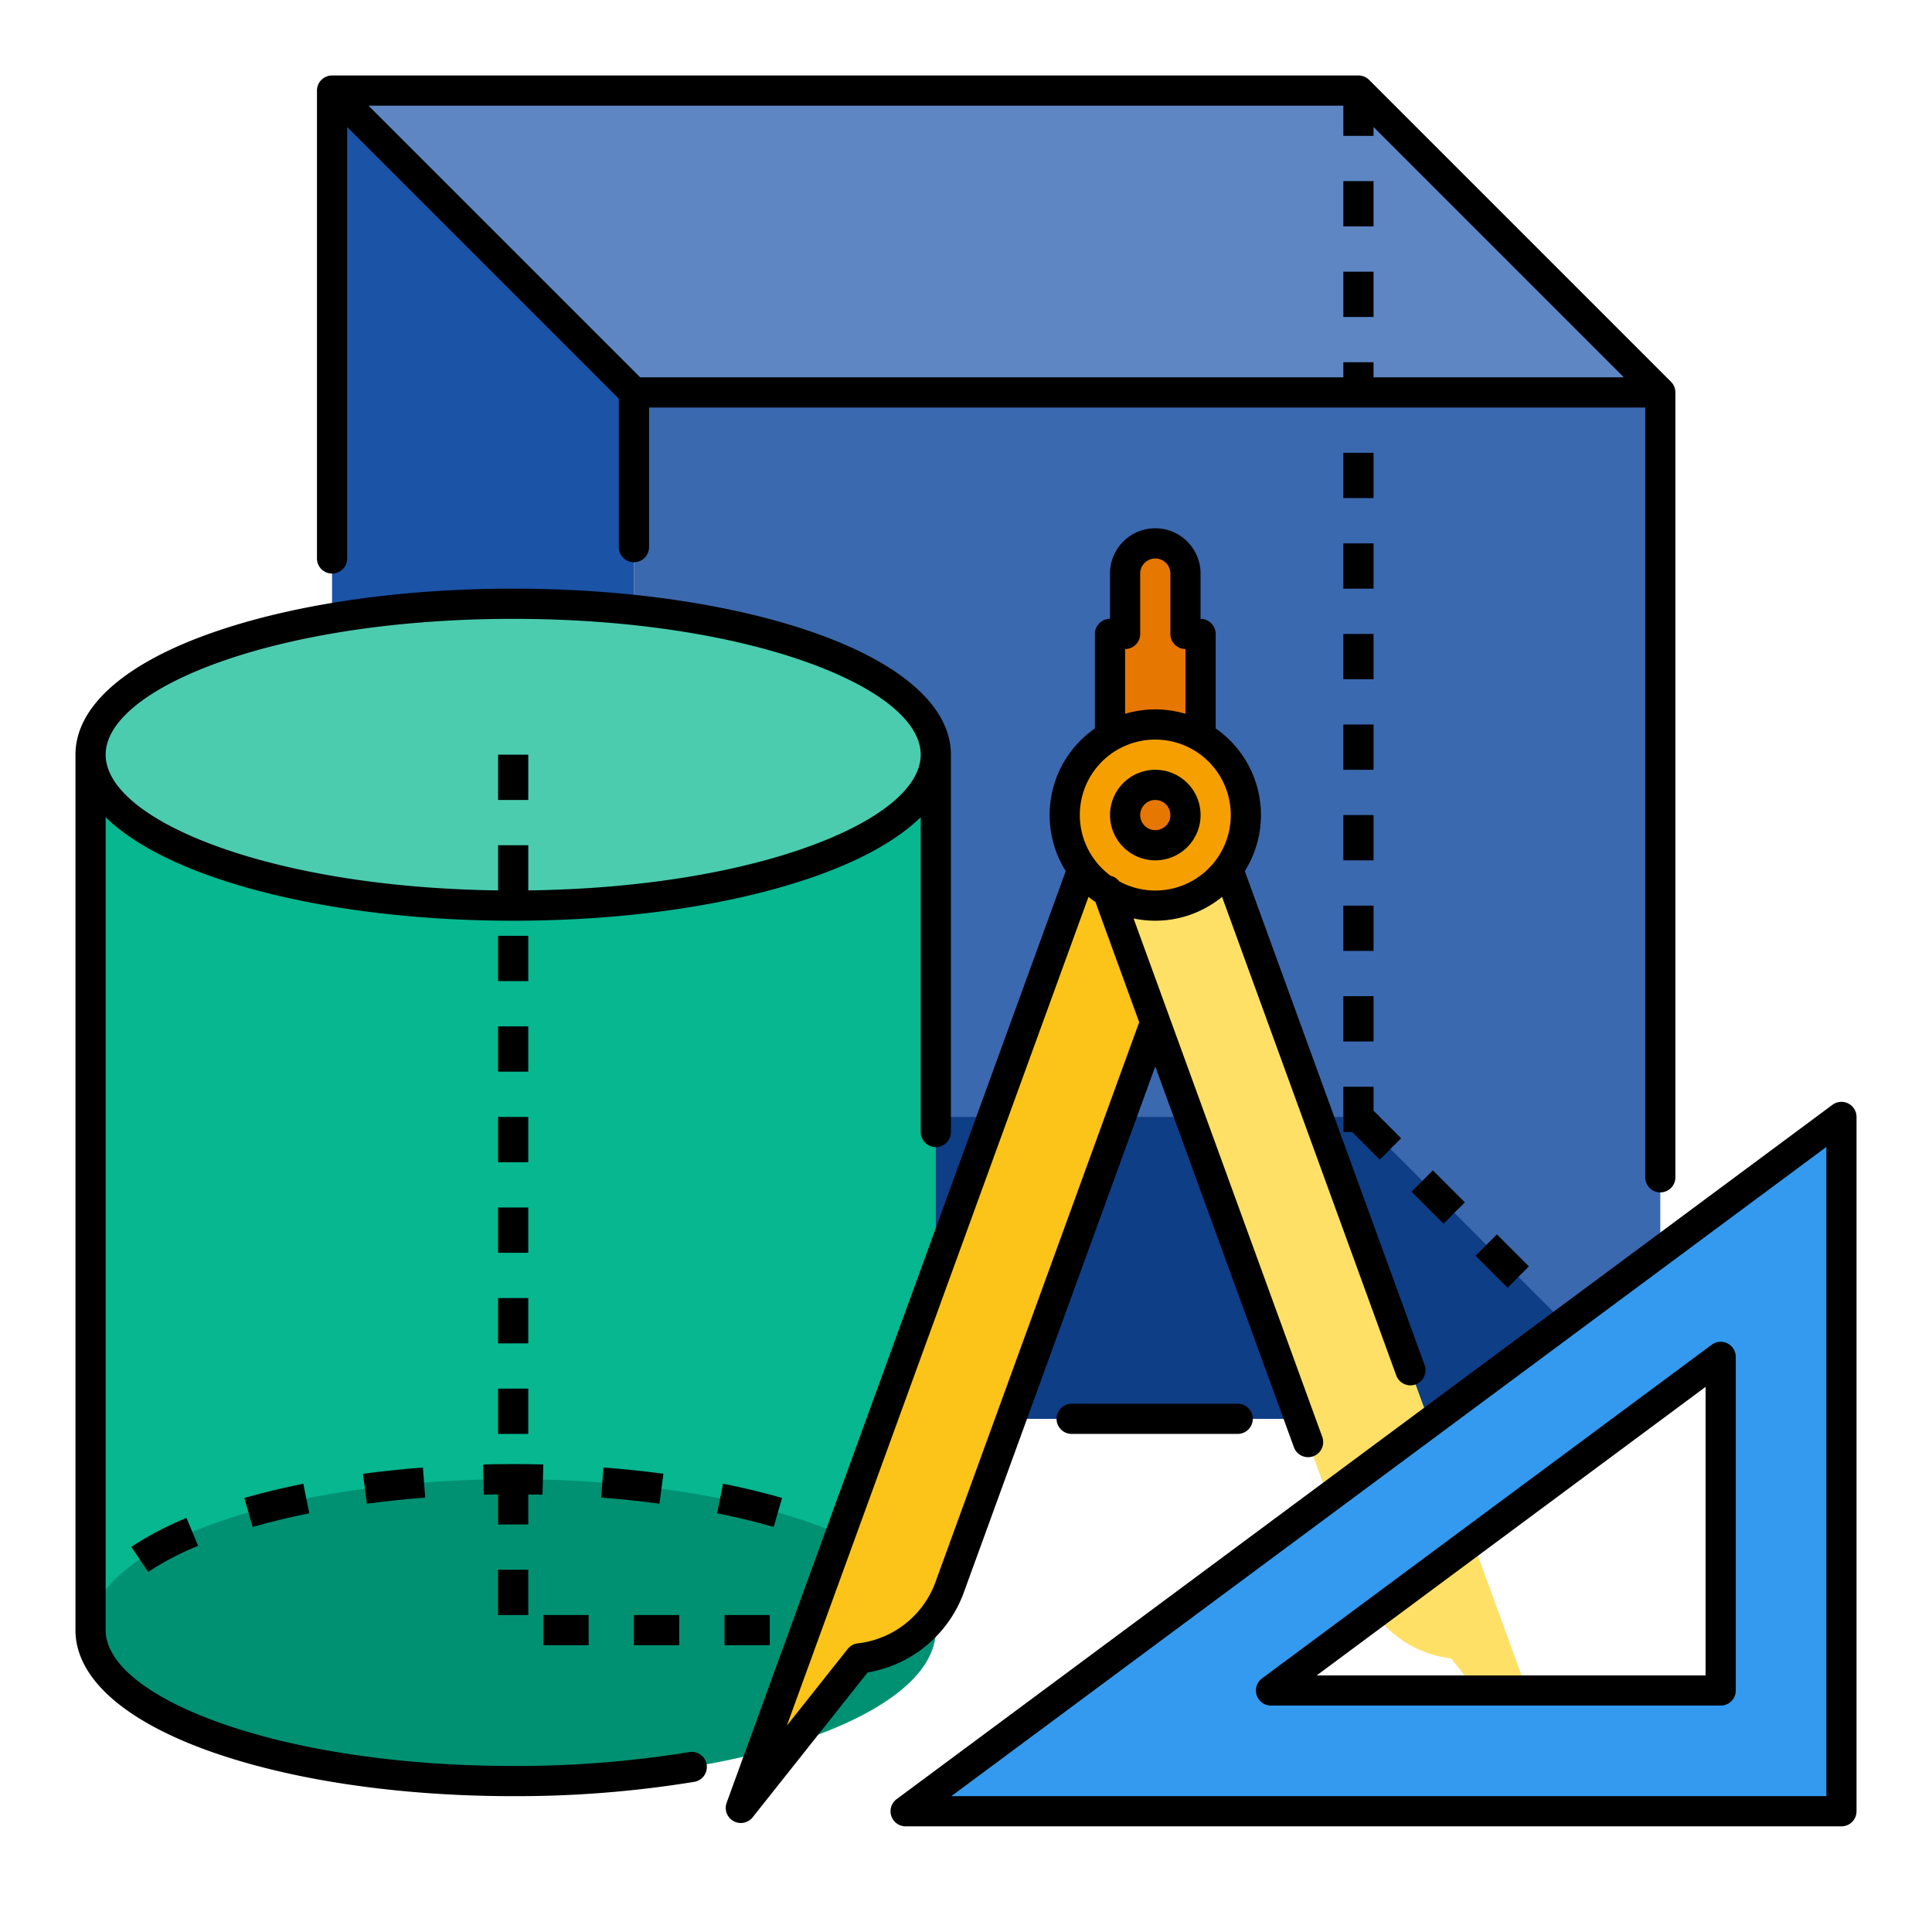 <svg height="512" viewBox="0 0 512 512" width="512" xmlns="http://www.w3.org/2000/svg"><g id="filled_outline" data-name="filled outline"><path d="m168 104h272v272h-272z" fill="#3b69b0"/><path d="m440 376h-272l-80-80h272z" fill="#0e3e86"/><path d="m168 376-80-80v-272l80 80z" fill="#1b53a6"/><path d="m440 104h-272l-80-80h272z" fill="#5e86c3"/><path d="m248 432v-232h-224v232" fill="#06b790"/><ellipse cx="136" cy="200" fill="#4bccaf" rx="112" ry="40"/><path d="m248 432a14.743 14.743 0 0 1 -.56 4c-5.61 20.21-53.36 36-111.44 36-61.86 0-112-17.91-112-40 0-21.61 47.99-39.22 108-39.97 1.32-.02 2.66-.03 4-.03s2.68.01 4 .03c56.26.7 101.96 16.22 107.44 35.97a14.743 14.743 0 0 1 .56 4z" fill="#009172"/><path d="m318.164 208h-24v-40h4v-16a8 8 0 0 1 8-8 8 8 0 0 1 8 8v16h4z" fill="#e67701"/><path d="m322.164 226.945-30.07-10.945-95.766 263.114 31.452-39.633a28.944 28.944 0 0 0 23.89-18.855z" fill="#fcc419"/><path d="m290.164 226.945 30.07-10.945 95.766 263.114-31.452-39.633a28.945 28.945 0 0 1 -23.89-18.855z" fill="#fee066"/><circle cx="306.164" cy="216" fill="#f5a000" r="24"/><path d="m306.164 224a8 8 0 1 1 8-8 8.009 8.009 0 0 1 -8 8z" fill="#e67701"/><path d="m240 480h248v-184zm216-32h-119.164l119.164-88.412z" fill="#339aef"/><path d="m284 372a4 4 0 0 0 0 8h44a4 4 0 0 0 0-8z"/><path d="m88 152a4 4 0 0 0 4-4v-114.343l72 72v39.343a4 4 0 0 0 8 0v-37h264v204a4 4 0 0 0 8 0v-208a3.989 3.989 0 0 0 -1.174-2.831l-80-80a4 4 0 0 0 -2.826-1.169h-272a4 4 0 0 0 -4 4v124a4 4 0 0 0 4 4zm268-124v8h8v-2.343l66.343 66.343h-66.343v-4h-8v4h-186.343l-72-72z"/><path d="m377.214 311.213h7.999v12h-7.999z" transform="matrix(.707 -.707 .707 .707 -112.649 362.468)"/><path d="m394.185 328.184h7.999v12h-7.999z" transform="matrix(.707 -.707 .707 .707 -119.678 379.439)"/><path d="m356 168h8v12h-8z"/><path d="m356 120h8v12h-8z"/><path d="m356 144h8v12h-8z"/><path d="m356 192h8v12h-8z"/><path d="m356 264h8v12h-8z"/><path d="m356 300h2.344l7.313 7.313 5.656-5.656-7.313-7.313v-6.344h-8z"/><path d="m356 240h8v12h-8z"/><path d="m356 216h8v12h-8z"/><path d="m356 48h8v12h-8z"/><path d="m356 72h8v12h-8z"/><path d="m182.677 464.317a285 285 0 0 1 -46.677 3.683c-29.471 0-57.118-4.078-77.852-11.483-19.16-6.843-30.148-15.78-30.148-24.517v-215.436c6 5.865 15.268 11.134 27.459 15.488 21.574 7.705 50.178 11.948 80.541 11.948s58.967-4.243 80.541-11.948c12.191-4.352 21.459-9.623 27.459-15.488v83.436a4 4 0 0 0 8 0v-100c0-12.5-12.593-23.885-35.459-32.052-21.574-7.705-50.178-11.948-80.541-11.948s-58.967 4.243-80.541 11.948c-22.866 8.167-35.459 19.552-35.459 32.052v232c0 12.5 12.593 23.884 35.457 32.051 21.575 7.705 50.179 11.949 80.543 11.949a292.93 292.93 0 0 0 47.993-3.792 4 4 0 0 0 -1.316-7.891zm-124.528-288.835c20.734-7.404 48.381-11.482 77.851-11.482s57.117 4.078 77.851 11.482c19.16 6.843 30.149 15.78 30.149 24.518s-10.989 17.675-30.149 24.518c-19.792 7.067-45.888 11.1-73.851 11.447v-11.965h-8v11.965c-27.963-.352-54.059-4.38-73.851-11.447-19.16-6.843-30.149-15.78-30.149-24.518s10.989-17.675 30.149-24.518z"/><path d="m207.247 396.97c-4.9-1.409-10.161-2.681-15.631-3.78l-1.576 7.844c5.258 1.056 10.3 2.276 15 3.625z"/><path d="m175.816 390.564c-5.155-.69-10.5-1.25-15.9-1.663l-.611 7.977c5.245.4 10.442.945 15.447 1.616z"/><path d="m66.956 404.66c4.7-1.349 9.742-2.569 15-3.624l-1.575-7.844c-5.466 1.1-10.725 2.37-15.63 3.779z"/><path d="m39.26 416.578a76.818 76.818 0 0 1 13.245-6.919l-3.074-7.387a84.814 84.814 0 0 0 -14.631 7.667z"/><path d="m97.238 398.5c5.007-.67 10.2-1.214 15.449-1.616l-.614-7.977c-5.392.414-10.74.974-15.895 1.663z"/><path d="m132 200h8v12h-8z"/><path d="m144 428h12v8h-12z"/><path d="m132 320h8v12h-8z"/><path d="m132 344h8v12h-8z"/><path d="m132 368h8v12h-8z"/><path d="m192 428h12v8h-12z"/><path d="m132 296h8v12h-8z"/><path d="m132 248h8v12h-8z"/><path d="m132 416h8v12h-8z"/><path d="m140 396.05c1.259.016 2.521.015 3.775.047l.2-8c-5.3-.131-10.655-.131-15.955 0l.2 8c1.257-.032 2.523-.031 3.785-.047v7.95h8z"/><path d="m132 272h8v12h-8z"/><path d="m168 428h12v8h-12z"/><path d="m306.164 228a12 12 0 1 0 -12-12 12.013 12.013 0 0 0 12 12zm0-16a4 4 0 1 1 -4 4 4 4 0 0 1 4-4z"/><path d="m255.429 422 50.731-139.4 36.74 100.937a4 4 0 1 0 7.518-2.736l-50.011-137.401a27.954 27.954 0 0 0 23.453-5.721l46.162 126.821a4 4 0 1 0 7.518-2.736l-47.654-130.915a27.943 27.943 0 0 0 -7.726-37.81v-25.039a4 4 0 0 0 -4-4v-12a12 12 0 0 0 -24 0v12a4 4 0 0 0 -4 4v25.044a27.945 27.945 0 0 0 -7.724 37.8l-89.865 246.9a4 4 0 0 0 6.892 3.855l30.458-38.379a32.948 32.948 0 0 0 25.508-21.22zm42.731-250a4 4 0 0 0 4-4v-16a4 4 0 1 1 8 0v16a4 4 0 0 0 4 4v17.169a27.924 27.924 0 0 0 -16 0zm8 24a20 20 0 1 1 -9.561 37.561 4 4 0 0 0 -2.241-1.451 19.976 19.976 0 0 1 11.8-36.11zm-66.238 234.311a24.857 24.857 0 0 1 -12.595 5.195 4 4 0 0 0 -2.68 1.488l-16.127 20.322 79.942-219.64q.9.732 1.853 1.39l11.585 31.834-53.99 148.365a24.916 24.916 0 0 1 -7.988 11.046z"/><path d="m333.038 449.255a4 4 0 0 0 3.8 2.745h119.162a4 4 0 0 0 4-4v-88.412a4 4 0 0 0 -6.384-3.212l-119.164 88.412a4 4 0 0 0 -1.414 4.467zm118.962-81.719v76.464h-103.06z"/><path d="m489.8 292.427a4 4 0 0 0 -4.182.361l-248 184a4 4 0 0 0 2.382 7.212h248a4 4 0 0 0 4-4v-184a4 4 0 0 0 -2.2-3.573zm-5.8 183.573h-231.9l231.9-172.052z"/></g></svg>